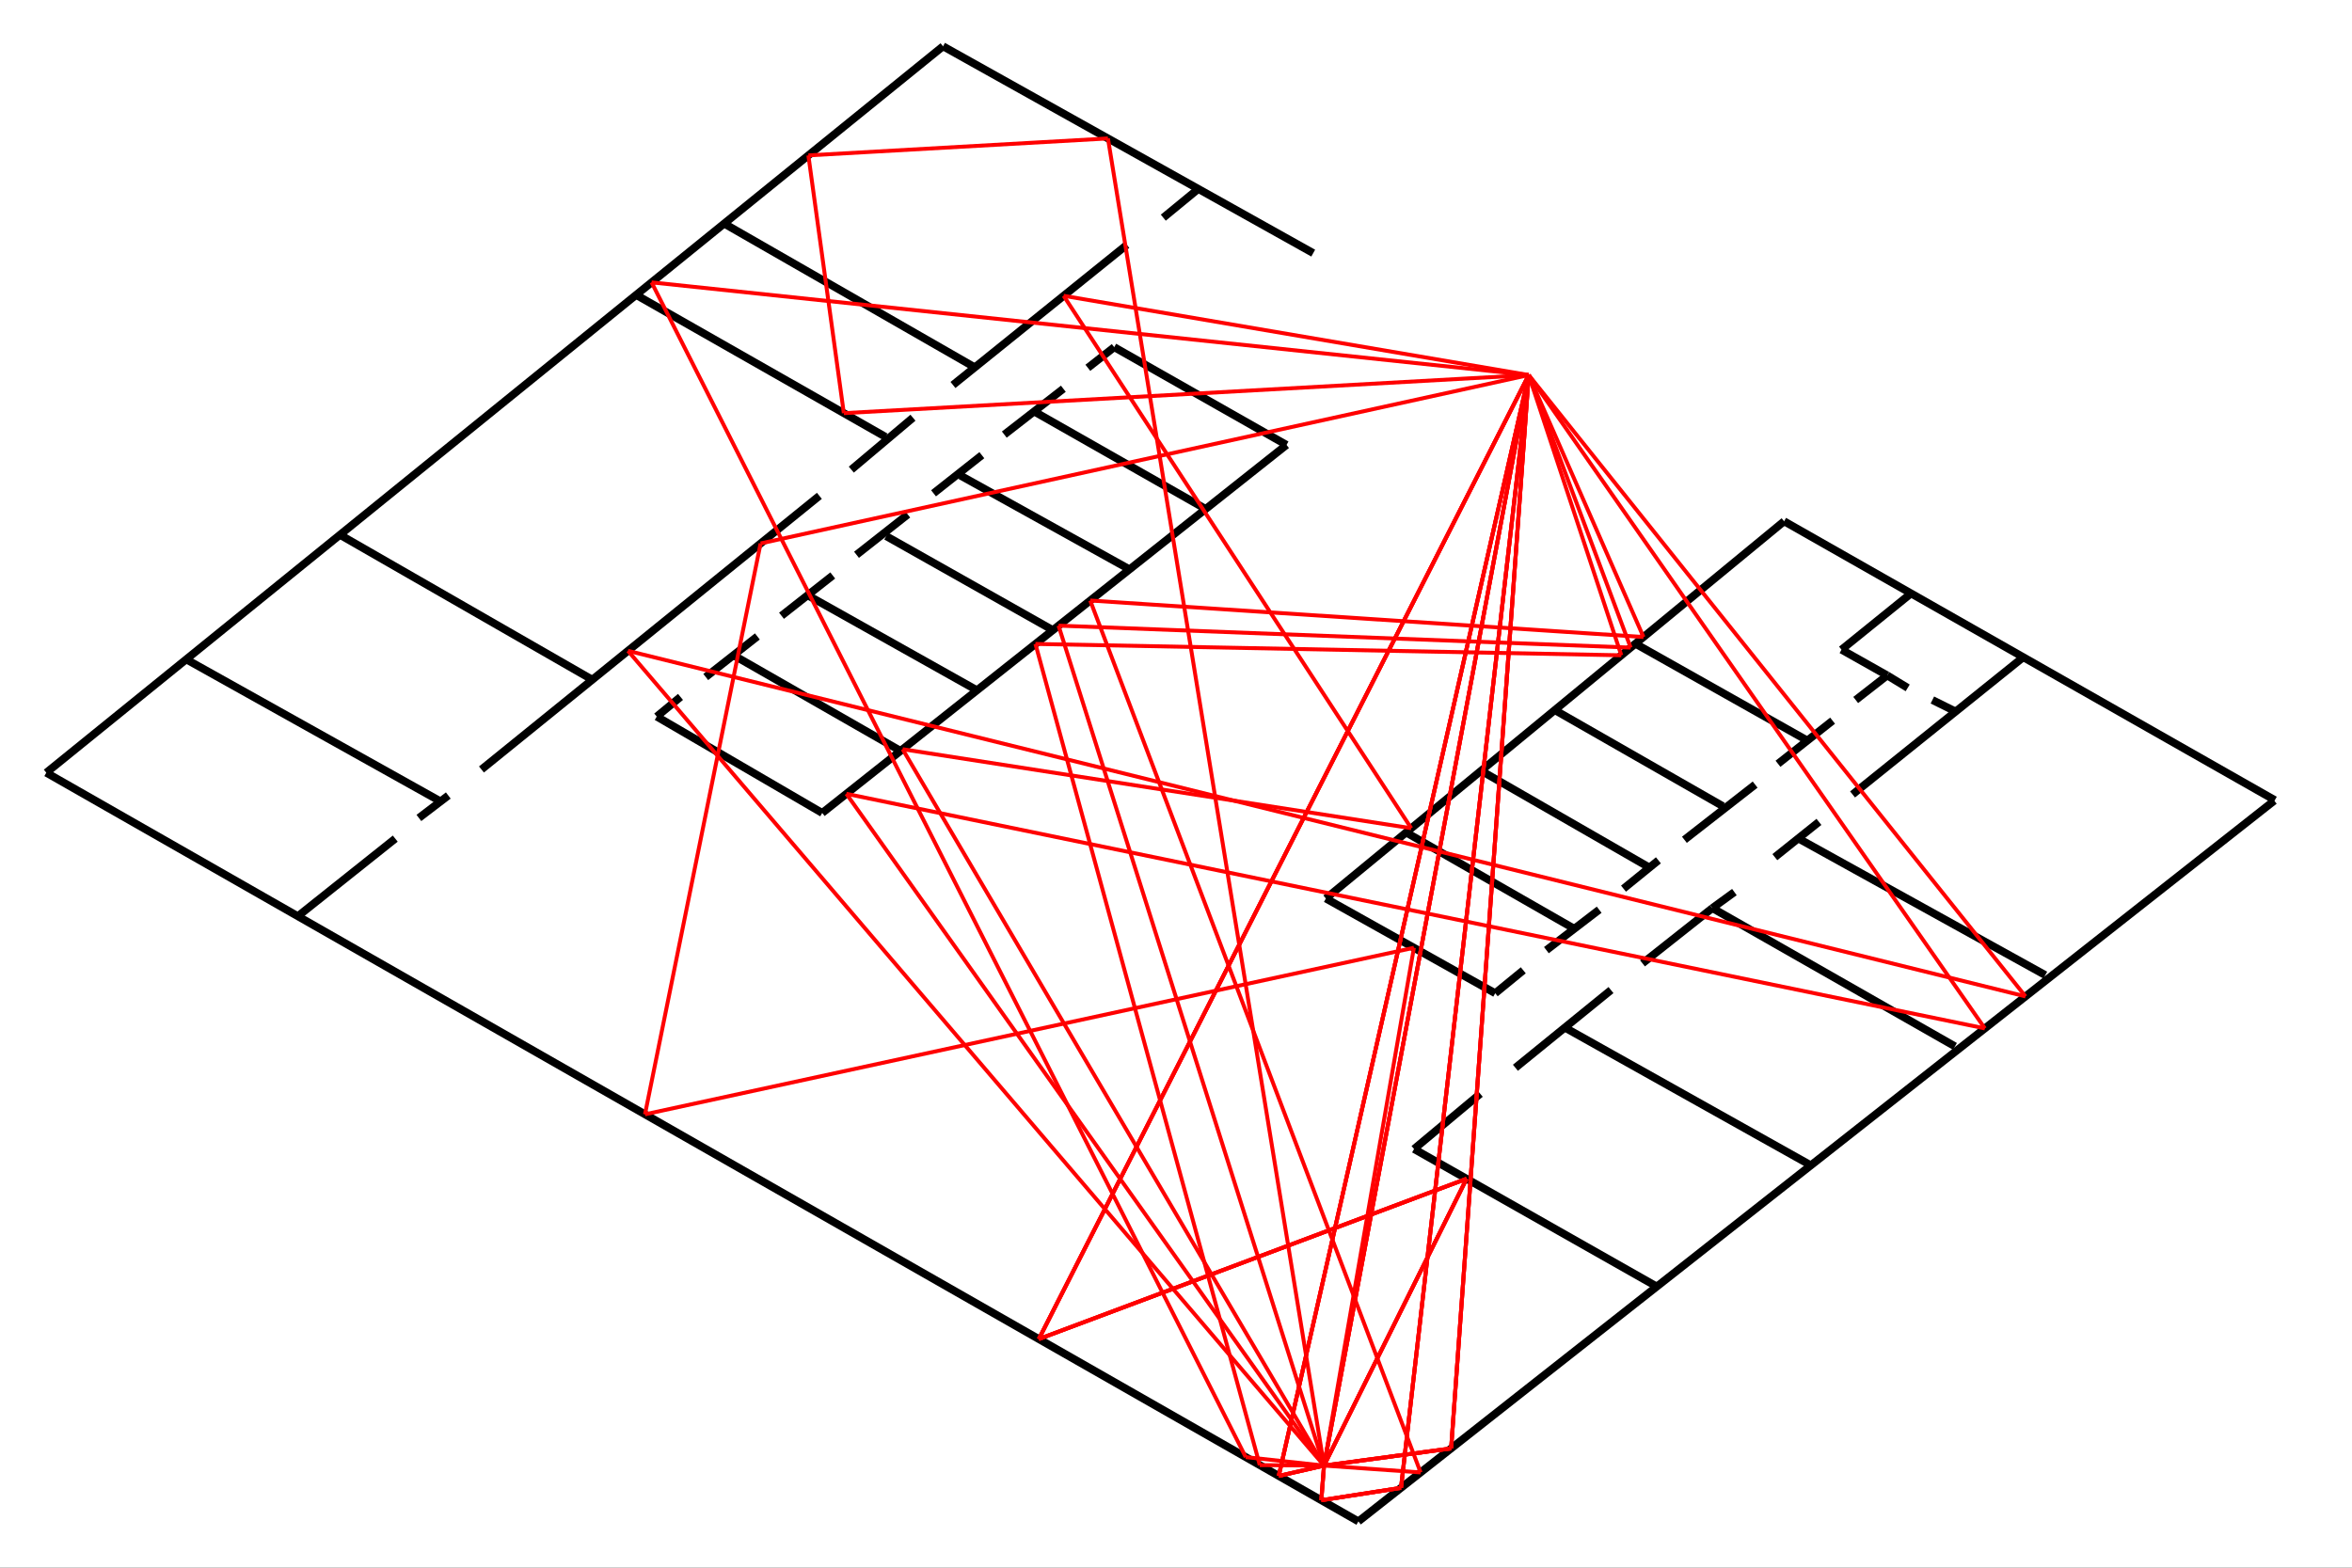 <?xml version="1.0" encoding="utf-8"?>
<svg xmlns="http://www.w3.org/2000/svg" xmlns:xlink="http://www.w3.org/1999/xlink" width="600" height="400" viewBox="0 0 600 400">
<rect x="0" y="0" width="600" height="400" fill="#333333" stroke="none"/>
<defs>
  <clipPath id="clip00">
    <rect x="0" y="0" width="600" height="400"/>
  </clipPath>
</defs>
<polygon clip-path="url(#clip9700)" points="
0,400 600,400 600,0 0,0 
  " fill="#ffffff" fill-opacity="1"/>
<defs>
  <clipPath id="clip01">
    <rect x="120" y="0" width="421" height="400"/>
  </clipPath>
</defs>
<polygon clip-path="url(#clip9700)" points="
11.811,388.189 580.315,388.189 580.315,11.811 11.811,11.811 
  " fill="#ffffff" fill-opacity="1"/>
<defs>
  <clipPath id="clip02">
    <rect x="11" y="11" width="570" height="377"/>
  </clipPath>
</defs>
<polyline clip-path="url(#clip9700)" style="stroke:#000000; stroke-width:1; stroke-opacity:0; fill:none" points="
  11.811,388.189 580.315,388.189 
  "/>
<polyline clip-path="url(#clip9700)" style="stroke:#000000; stroke-width:1; stroke-opacity:0; fill:none" points="
  11.811,388.189 11.811,11.811 
  "/>
<polyline clip-path="url(#clip9702)" style="stroke:#000000; stroke-width:2; stroke-opacity:1; fill:none" points="
  346.527,388.189 11.811,197.154 
  "/>
<polyline clip-path="url(#clip9702)" style="stroke:#000000; stroke-width:2; stroke-opacity:1; fill:none" points="
  11.811,197.154 240.57,11.811 
  "/>
<polyline clip-path="url(#clip9702)" style="stroke:#000000; stroke-width:2; stroke-opacity:1; fill:none" points="
  240.57,11.811 335.005,64.585 
  "/>
<polyline clip-path="url(#clip9702)" style="stroke:#000000; stroke-width:2; stroke-opacity:1; fill:none" points="
  346.527,388.189 580.164,204.292 
  "/>
<polyline clip-path="url(#clip9702)" style="stroke:#000000; stroke-width:2; stroke-opacity:1; fill:none" points="
  580.315,204.161 455.13,133.005 
  "/>
<polyline clip-path="url(#clip9702)" style="stroke:#000000; stroke-width:2; stroke-opacity:1; fill:none" points="
  455.13,133.005 338.235,229.254 
  "/>
<polyline clip-path="url(#clip9702)" style="stroke:#000000; stroke-width:2; stroke-opacity:1; fill:none" points="
  338.235,229.254 381.431,253.428 
  "/>
<polyline clip-path="url(#clip9702)" style="stroke:#000000; stroke-width:2; stroke-opacity:1; fill:none" points="
  481.431,172.332 469.776,165.762 
  "/>
<polyline clip-path="url(#clip9702)" style="stroke:#000000; stroke-width:2; stroke-opacity:1; fill:none" points="
  469.776,165.762 487.456,151.458 
  "/>
<polyline clip-path="url(#clip9702)" style="stroke:#000000; stroke-width:2; stroke-opacity:1; fill:none" points="
  417.261,164.285 460.934,188.88 
  "/>
<polyline clip-path="url(#clip9702)" style="stroke:#000000; stroke-width:2; stroke-opacity:1; fill:none" points="
  396.898,181.333 439.499,205.701 
  "/>
<polyline clip-path="url(#clip9702)" style="stroke:#000000; stroke-width:2; stroke-opacity:1; fill:none" points="
  377.741,196.609 420.744,221.341 
  "/>
<polyline clip-path="url(#clip9702)" style="stroke:#000000; stroke-width:2; stroke-opacity:1; fill:none" points="
  358.584,212.339 401.453,236.889 
  "/>
<polyline clip-path="url(#clip9702)" style="stroke:#000000; stroke-width:2; stroke-opacity:1; fill:none" points="
  360.727,293.172 422.486,328.178 
  "/>
<polyline clip-path="url(#clip9702)" style="stroke:#000000; stroke-width:2; stroke-opacity:1; fill:none" points="
  436.82,231.706 498.713,266.985 
  "/>
<polyline clip-path="url(#clip9702)" style="stroke:#000000; stroke-width:2; stroke-opacity:1; fill:none" points="
  459.326,214.248 521.755,248.8 
  "/>
<polyline clip-path="url(#clip9702)" style="stroke:#000000; stroke-width:2; stroke-opacity:1; fill:none" points="
  184.775,57.074 248.432,93.593 
  "/>
<polyline clip-path="url(#clip9702)" style="stroke:#000000; stroke-width:2; stroke-opacity:1; fill:none" points="
  162.419,75.334 225.887,111.467 
  "/>
<polyline clip-path="url(#clip9702)" style="stroke:#000000; stroke-width:2; stroke-opacity:1; fill:none" points="
  86.636,136.413 150.672,173.189 
  "/>
<polyline clip-path="url(#clip9702)" style="stroke:#000000; stroke-width:2; stroke-opacity:1; fill:none" points="
  209.747,207.429 328.194,113.524 
  "/>
<polyline clip-path="url(#clip9702)" style="stroke:#000000; stroke-width:2; stroke-opacity:1; fill:none" points="
  284.24,88.578 328.194,113.524 
  "/>
<polyline clip-path="url(#clip9702)" style="stroke:#000000; stroke-width:2; stroke-opacity:1; fill:none" points="
  167.534,182.833 209.747,207.429 
  "/>
<polyline clip-path="url(#clip9702)" style="stroke:#000000; stroke-width:2; stroke-opacity:1; fill:none" points="
  187.048,167.146 229.486,191.449 
  "/>
<polyline clip-path="url(#clip9702)" style="stroke:#000000; stroke-width:2; stroke-opacity:1; fill:none" points="
  206.183,151.972 248.811,175.89 
  "/>
<polyline clip-path="url(#clip9702)" style="stroke:#000000; stroke-width:2; stroke-opacity:1; fill:none" points="
  226.076,136.799 268.704,160.845 
  "/>
<polyline clip-path="url(#clip9702)" style="stroke:#000000; stroke-width:2; stroke-opacity:1; fill:none" points="
  244.98,121.322 287.581,144.963 
  "/>
<polyline clip-path="url(#clip9702)" style="stroke:#000000; stroke-width:2; stroke-opacity:1; fill:none" points="
  264.347,105.295 307.543,129.855 
  "/>
<polyline clip-path="url(#clip9702)" style="stroke:#000000; stroke-width:2; stroke-opacity:1; fill:none" points="
  76.182,233.615 100.832,213.976 
  "/>
<polyline clip-path="url(#clip9702)" style="stroke:#000000; stroke-width:2; stroke-opacity:1; fill:none" points="
  106.86,208.702 114.362,202.974 
  "/>
<polyline clip-path="url(#clip9702)" style="stroke:#000000; stroke-width:2; stroke-opacity:1; fill:none" points="
  122.822,196.335 209.025,126.512 
  "/>
<polyline clip-path="url(#clip9702)" style="stroke:#000000; stroke-width:2; stroke-opacity:1; fill:none" points="
  111.884,204.201 47.513,168.24 
  "/>
<polyline clip-path="url(#clip9702)" style="stroke:#000000; stroke-width:2; stroke-opacity:1; fill:none" points="
  217.172,119.825 232.897,106.581 
  "/>
<polyline clip-path="url(#clip9702)" style="stroke:#000000; stroke-width:2; stroke-opacity:1; fill:none" points="
  243.104,98.227 287.46,62.475 
  "/>
<polyline clip-path="url(#clip9702)" style="stroke:#000000; stroke-width:2; stroke-opacity:1; fill:none" points="
  305.667,48.218 296.758,55.538 
  "/>
<polyline clip-path="url(#clip9702)" style="stroke:#000000; stroke-width:2; stroke-opacity:1; fill:none" points="
  277.514,93.85 284.24,88.578 
  "/>
<polyline clip-path="url(#clip9702)" style="stroke:#000000; stroke-width:2; stroke-opacity:1; fill:none" points="
  256.2,110.888 271.262,99.187 
  "/>
<polyline clip-path="url(#clip9702)" style="stroke:#000000; stroke-width:2; stroke-opacity:1; fill:none" points="
  238.148,125.869 250.472,116.14 
  "/>
<polyline clip-path="url(#clip9702)" style="stroke:#000000; stroke-width:2; stroke-opacity:1; fill:none" points="
  218.498,141.556 231.571,131.269 
  "/>
<polyline clip-path="url(#clip9702)" style="stroke:#000000; stroke-width:2; stroke-opacity:1; fill:none" points="
  199.363,157.116 212.435,146.829 
  "/>
<polyline clip-path="url(#clip9702)" style="stroke:#000000; stroke-width:2; stroke-opacity:1; fill:none" points="
  167.534,182.833 173.597,177.818 
  "/>
<polyline clip-path="url(#clip9702)" style="stroke:#000000; stroke-width:2; stroke-opacity:1; fill:none" points="
  180.038,172.739 193.205,162.388 
  "/>
<polyline clip-path="url(#clip9702)" style="stroke:#000000; stroke-width:2; stroke-opacity:1; fill:none" points="
  360.727,293.172 377.607,279.078 
  "/>
<polyline clip-path="url(#clip9702)" style="stroke:#000000; stroke-width:2; stroke-opacity:1; fill:none" points="
  386.583,272.441 410.964,252.619 
  "/>
<polyline clip-path="url(#clip9702)" style="stroke:#000000; stroke-width:2; stroke-opacity:1; fill:none" points="
  419.002,245.8 436.82,231.706 
  "/>
<polyline clip-path="url(#clip9702)" style="stroke:#000000; stroke-width:2; stroke-opacity:1; fill:none" points="
  399.309,262.257 461.382,297.02 
  "/>
<polyline clip-path="url(#clip9702)" style="stroke:#000000; stroke-width:2; stroke-opacity:1; fill:none" points="
  388.592,247.573 381.431,253.428 
  "/>
<polyline clip-path="url(#clip9702)" style="stroke:#000000; stroke-width:2; stroke-opacity:1; fill:none" points="
  394.487,242.435 407.95,232.115 
  "/>
<polyline clip-path="url(#clip9702)" style="stroke:#000000; stroke-width:2; stroke-opacity:1; fill:none" points="
  414.16,226.746 423.065,219.513 
  "/>
<polyline clip-path="url(#clip9702)" style="stroke:#000000; stroke-width:2; stroke-opacity:1; fill:none" points="
  429.696,214.273 447.741,200.193 
  "/>
<polyline clip-path="url(#clip9702)" style="stroke:#000000; stroke-width:2; stroke-opacity:1; fill:none" points="
  453.566,194.881 467.498,183.879 
  "/>
<polyline clip-path="url(#clip9702)" style="stroke:#000000; stroke-width:2; stroke-opacity:1; fill:none" points="
  473.393,178.606 481.431,172.332 
  "/>
<polyline clip-path="url(#clip9702)" style="stroke:#000000; stroke-width:2; stroke-opacity:1; fill:none" points="
  486.656,175.514 481.431,172.332 
  "/>
<polyline clip-path="url(#clip9702)" style="stroke:#000000; stroke-width:2; stroke-opacity:1; fill:none" points="
  492.952,178.606 498.445,181.333 
  "/>
<polyline clip-path="url(#clip9702)" style="stroke:#000000; stroke-width:2; stroke-opacity:1; fill:none" points="
  472.589,202.701 516.128,167.694 
  "/>
<polyline clip-path="url(#clip9702)" style="stroke:#000000; stroke-width:2; stroke-opacity:1; fill:none" points="
  464.015,209.702 452.762,218.704 
  "/>
<polyline clip-path="url(#clip9702)" style="stroke:#000000; stroke-width:2; stroke-opacity:1; fill:none" points="
  442.447,227.614 436.82,231.706 
  "/>
<polyline clip-path="url(#clip9702)" style="stroke:#ff0000; stroke-width:1; stroke-opacity:1; fill:none" points="
  337.758,373.949 389.981,95.692 
  "/>
<polyline clip-path="url(#clip9702)" style="stroke:#ff0000; stroke-width:1; stroke-opacity:1; fill:none" points="
  337.758,373.949 326.209,376.593 
  "/>
<polyline clip-path="url(#clip9702)" style="stroke:#ff0000; stroke-width:1; stroke-opacity:1; fill:none" points="
  326.209,376.593 389.981,95.692 
  "/>
<polyline clip-path="url(#clip9702)" style="stroke:#ff0000; stroke-width:1; stroke-opacity:1; fill:none" points="
  337.758,373.949 370.188,369.565 
  "/>
<polyline clip-path="url(#clip9702)" style="stroke:#ff0000; stroke-width:1; stroke-opacity:1; fill:none" points="
  370.188,369.565 389.981,95.692 
  "/>
<polyline clip-path="url(#clip9702)" style="stroke:#ff0000; stroke-width:1; stroke-opacity:1; fill:none" points="
  337.758,373.949 363.87,234.821 
  "/>
<polyline clip-path="url(#clip9702)" style="stroke:#ff0000; stroke-width:1; stroke-opacity:1; fill:none" points="
  363.87,234.821 389.981,95.692 
  "/>
<polyline clip-path="url(#clip9702)" style="stroke:#ff0000; stroke-width:1; stroke-opacity:1; fill:none" points="
  337.758,373.949 363.87,234.821 
  "/>
<polyline clip-path="url(#clip9702)" style="stroke:#ff0000; stroke-width:1; stroke-opacity:1; fill:none" points="
  363.87,234.821 389.981,95.692 
  "/>
<polyline clip-path="url(#clip9702)" style="stroke:#ff0000; stroke-width:1; stroke-opacity:1; fill:none" points="
  337.758,373.949 317.788,371.787 
  "/>
<polyline clip-path="url(#clip9702)" style="stroke:#ff0000; stroke-width:1; stroke-opacity:1; fill:none" points="
  317.788,371.787 166.221,72.05 
  "/>
<polyline clip-path="url(#clip9702)" style="stroke:#ff0000; stroke-width:1; stroke-opacity:1; fill:none" points="
  166.221,72.05 389.981,95.692 
  "/>
<polyline clip-path="url(#clip9702)" style="stroke:#ff0000; stroke-width:1; stroke-opacity:1; fill:none" points="
  337.758,373.949 337.068,382.791 
  "/>
<polyline clip-path="url(#clip9702)" style="stroke:#ff0000; stroke-width:1; stroke-opacity:1; fill:none" points="
  337.068,382.791 357.404,379.627 
  "/>
<polyline clip-path="url(#clip9702)" style="stroke:#ff0000; stroke-width:1; stroke-opacity:1; fill:none" points="
  357.404,379.627 389.981,95.692 
  "/>
<polyline clip-path="url(#clip9702)" style="stroke:#ff0000; stroke-width:1; stroke-opacity:1; fill:none" points="
  337.758,373.949 326.209,376.593 
  "/>
<polyline clip-path="url(#clip9702)" style="stroke:#ff0000; stroke-width:1; stroke-opacity:1; fill:none" points="
  326.209,376.593 357.167,240.231 
  "/>
<polyline clip-path="url(#clip9702)" style="stroke:#ff0000; stroke-width:1; stroke-opacity:1; fill:none" points="
  357.167,240.231 389.981,95.692 
  "/>
<polyline clip-path="url(#clip9702)" style="stroke:#ff0000; stroke-width:1; stroke-opacity:1; fill:none" points="
  337.758,373.949 326.209,376.593 
  "/>
<polyline clip-path="url(#clip9702)" style="stroke:#ff0000; stroke-width:1; stroke-opacity:1; fill:none" points="
  326.209,376.593 357.167,240.231 
  "/>
<polyline clip-path="url(#clip9702)" style="stroke:#ff0000; stroke-width:1; stroke-opacity:1; fill:none" points="
  357.167,240.231 389.981,95.692 
  "/>
<polyline clip-path="url(#clip9702)" style="stroke:#ff0000; stroke-width:1; stroke-opacity:1; fill:none" points="
  337.758,373.949 370.188,369.565 
  "/>
<polyline clip-path="url(#clip9702)" style="stroke:#ff0000; stroke-width:1; stroke-opacity:1; fill:none" points="
  370.188,369.565 379.275,243.837 
  "/>
<polyline clip-path="url(#clip9702)" style="stroke:#ff0000; stroke-width:1; stroke-opacity:1; fill:none" points="
  379.275,243.837 389.981,95.692 
  "/>
<polyline clip-path="url(#clip9702)" style="stroke:#ff0000; stroke-width:1; stroke-opacity:1; fill:none" points="
  337.758,373.949 370.188,369.565 
  "/>
<polyline clip-path="url(#clip9702)" style="stroke:#ff0000; stroke-width:1; stroke-opacity:1; fill:none" points="
  370.188,369.565 379.275,243.837 
  "/>
<polyline clip-path="url(#clip9702)" style="stroke:#ff0000; stroke-width:1; stroke-opacity:1; fill:none" points="
  379.275,243.837 389.981,95.692 
  "/>
<polyline clip-path="url(#clip9702)" style="stroke:#ff0000; stroke-width:1; stroke-opacity:1; fill:none" points="
  337.758,373.949 374.127,300.767 
  "/>
<polyline clip-path="url(#clip9702)" style="stroke:#ff0000; stroke-width:1; stroke-opacity:1; fill:none" points="
  374.127,300.767 265.005,341.662 
  "/>
<polyline clip-path="url(#clip9702)" style="stroke:#ff0000; stroke-width:1; stroke-opacity:1; fill:none" points="
  265.005,341.662 389.981,95.692 
  "/>
<polyline clip-path="url(#clip9702)" style="stroke:#ff0000; stroke-width:1; stroke-opacity:1; fill:none" points="
  337.758,373.949 215.909,202.544 
  "/>
<polyline clip-path="url(#clip9702)" style="stroke:#ff0000; stroke-width:1; stroke-opacity:1; fill:none" points="
  215.909,202.544 506.34,262.399 
  "/>
<polyline clip-path="url(#clip9702)" style="stroke:#ff0000; stroke-width:1; stroke-opacity:1; fill:none" points="
  506.34,262.399 389.981,95.692 
  "/>
<polyline clip-path="url(#clip9702)" style="stroke:#ff0000; stroke-width:1; stroke-opacity:1; fill:none" points="
  337.758,373.949 270.036,159.631 
  "/>
<polyline clip-path="url(#clip9702)" style="stroke:#ff0000; stroke-width:1; stroke-opacity:1; fill:none" points="
  270.036,159.631 415.985,165.237 
  "/>
<polyline clip-path="url(#clip9702)" style="stroke:#ff0000; stroke-width:1; stroke-opacity:1; fill:none" points="
  415.985,165.237 389.981,95.692 
  "/>
<polyline clip-path="url(#clip9702)" style="stroke:#ff0000; stroke-width:1; stroke-opacity:1; fill:none" points="
  337.758,373.949 160.199,166.06 
  "/>
<polyline clip-path="url(#clip9702)" style="stroke:#ff0000; stroke-width:1; stroke-opacity:1; fill:none" points="
  160.199,166.06 516.709,254.238 
  "/>
<polyline clip-path="url(#clip9702)" style="stroke:#ff0000; stroke-width:1; stroke-opacity:1; fill:none" points="
  516.709,254.238 389.981,95.692 
  "/>
<polyline clip-path="url(#clip9702)" style="stroke:#ff0000; stroke-width:1; stroke-opacity:1; fill:none" points="
  337.758,373.949 337.068,382.791 
  "/>
<polyline clip-path="url(#clip9702)" style="stroke:#ff0000; stroke-width:1; stroke-opacity:1; fill:none" points="
  337.068,382.791 357.404,379.627 
  "/>
<polyline clip-path="url(#clip9702)" style="stroke:#ff0000; stroke-width:1; stroke-opacity:1; fill:none" points="
  357.404,379.627 372.376,249.132 
  "/>
<polyline clip-path="url(#clip9702)" style="stroke:#ff0000; stroke-width:1; stroke-opacity:1; fill:none" points="
  372.376,249.132 389.981,95.692 
  "/>
<polyline clip-path="url(#clip9702)" style="stroke:#ff0000; stroke-width:1; stroke-opacity:1; fill:none" points="
  337.758,373.949 337.068,382.791 
  "/>
<polyline clip-path="url(#clip9702)" style="stroke:#ff0000; stroke-width:1; stroke-opacity:1; fill:none" points="
  337.068,382.791 357.404,379.627 
  "/>
<polyline clip-path="url(#clip9702)" style="stroke:#ff0000; stroke-width:1; stroke-opacity:1; fill:none" points="
  357.404,379.627 372.376,249.132 
  "/>
<polyline clip-path="url(#clip9702)" style="stroke:#ff0000; stroke-width:1; stroke-opacity:1; fill:none" points="
  372.376,249.132 389.981,95.692 
  "/>
<polyline clip-path="url(#clip9702)" style="stroke:#ff0000; stroke-width:1; stroke-opacity:1; fill:none" points="
  337.758,373.949 321.365,373.828 
  "/>
<polyline clip-path="url(#clip9702)" style="stroke:#ff0000; stroke-width:1; stroke-opacity:1; fill:none" points="
  321.365,373.828 264.143,164.303 
  "/>
<polyline clip-path="url(#clip9702)" style="stroke:#ff0000; stroke-width:1; stroke-opacity:1; fill:none" points="
  264.143,164.303 413.601,167.199 
  "/>
<polyline clip-path="url(#clip9702)" style="stroke:#ff0000; stroke-width:1; stroke-opacity:1; fill:none" points="
  413.601,167.199 389.981,95.692 
  "/>
<polyline clip-path="url(#clip9702)" style="stroke:#ff0000; stroke-width:1; stroke-opacity:1; fill:none" points="
  337.758,373.949 282.643,35.323 
  "/>
<polyline clip-path="url(#clip9702)" style="stroke:#ff0000; stroke-width:1; stroke-opacity:1; fill:none" points="
  282.643,35.323 206.217,39.644 
  "/>
<polyline clip-path="url(#clip9702)" style="stroke:#ff0000; stroke-width:1; stroke-opacity:1; fill:none" points="
  206.217,39.644 215.261,105.417 
  "/>
<polyline clip-path="url(#clip9702)" style="stroke:#ff0000; stroke-width:1; stroke-opacity:1; fill:none" points="
  215.261,105.417 389.981,95.692 
  "/>
<polyline clip-path="url(#clip9702)" style="stroke:#ff0000; stroke-width:1; stroke-opacity:1; fill:none" points="
  337.758,373.949 362.399,375.696 
  "/>
<polyline clip-path="url(#clip9702)" style="stroke:#ff0000; stroke-width:1; stroke-opacity:1; fill:none" points="
  362.399,375.696 278.117,153.225 
  "/>
<polyline clip-path="url(#clip9702)" style="stroke:#ff0000; stroke-width:1; stroke-opacity:1; fill:none" points="
  278.117,153.225 419.259,162.541 
  "/>
<polyline clip-path="url(#clip9702)" style="stroke:#ff0000; stroke-width:1; stroke-opacity:1; fill:none" points="
  419.259,162.541 389.981,95.692 
  "/>
<polyline clip-path="url(#clip9702)" style="stroke:#ff0000; stroke-width:1; stroke-opacity:1; fill:none" points="
  337.758,373.949 360.693,241.822 
  "/>
<polyline clip-path="url(#clip9702)" style="stroke:#ff0000; stroke-width:1; stroke-opacity:1; fill:none" points="
  360.693,241.822 164.537,284.32 
  "/>
<polyline clip-path="url(#clip9702)" style="stroke:#ff0000; stroke-width:1; stroke-opacity:1; fill:none" points="
  164.537,284.32 194.031,138.657 
  "/>
<polyline clip-path="url(#clip9702)" style="stroke:#ff0000; stroke-width:1; stroke-opacity:1; fill:none" points="
  194.031,138.657 389.981,95.692 
  "/>
<polyline clip-path="url(#clip9702)" style="stroke:#ff0000; stroke-width:1; stroke-opacity:1; fill:none" points="
  337.758,373.949 374.127,300.767 
  "/>
<polyline clip-path="url(#clip9702)" style="stroke:#ff0000; stroke-width:1; stroke-opacity:1; fill:none" points="
  374.127,300.767 265.005,341.662 
  "/>
<polyline clip-path="url(#clip9702)" style="stroke:#ff0000; stroke-width:1; stroke-opacity:1; fill:none" points="
  265.005,341.662 288.625,295.174 
  "/>
<polyline clip-path="url(#clip9702)" style="stroke:#ff0000; stroke-width:1; stroke-opacity:1; fill:none" points="
  288.625,295.174 389.981,95.692 
  "/>
<polyline clip-path="url(#clip9702)" style="stroke:#ff0000; stroke-width:1; stroke-opacity:1; fill:none" points="
  337.758,373.949 374.127,300.767 
  "/>
<polyline clip-path="url(#clip9702)" style="stroke:#ff0000; stroke-width:1; stroke-opacity:1; fill:none" points="
  374.127,300.767 265.005,341.662 
  "/>
<polyline clip-path="url(#clip9702)" style="stroke:#ff0000; stroke-width:1; stroke-opacity:1; fill:none" points="
  265.005,341.662 288.625,295.174 
  "/>
<polyline clip-path="url(#clip9702)" style="stroke:#ff0000; stroke-width:1; stroke-opacity:1; fill:none" points="
  288.625,295.174 389.981,95.692 
  "/>
<polyline clip-path="url(#clip9702)" style="stroke:#ff0000; stroke-width:1; stroke-opacity:1; fill:none" points="
  337.758,373.949 230.261,191.165 
  "/>
<polyline clip-path="url(#clip9702)" style="stroke:#ff0000; stroke-width:1; stroke-opacity:1; fill:none" points="
  230.261,191.165 360.01,211.325 
  "/>
<polyline clip-path="url(#clip9702)" style="stroke:#ff0000; stroke-width:1; stroke-opacity:1; fill:none" points="
  360.01,211.325 271.332,75.475 
  "/>
<polyline clip-path="url(#clip9702)" style="stroke:#ff0000; stroke-width:1; stroke-opacity:1; fill:none" points="
  271.332,75.475 389.981,95.692 
  "/>
</svg>
